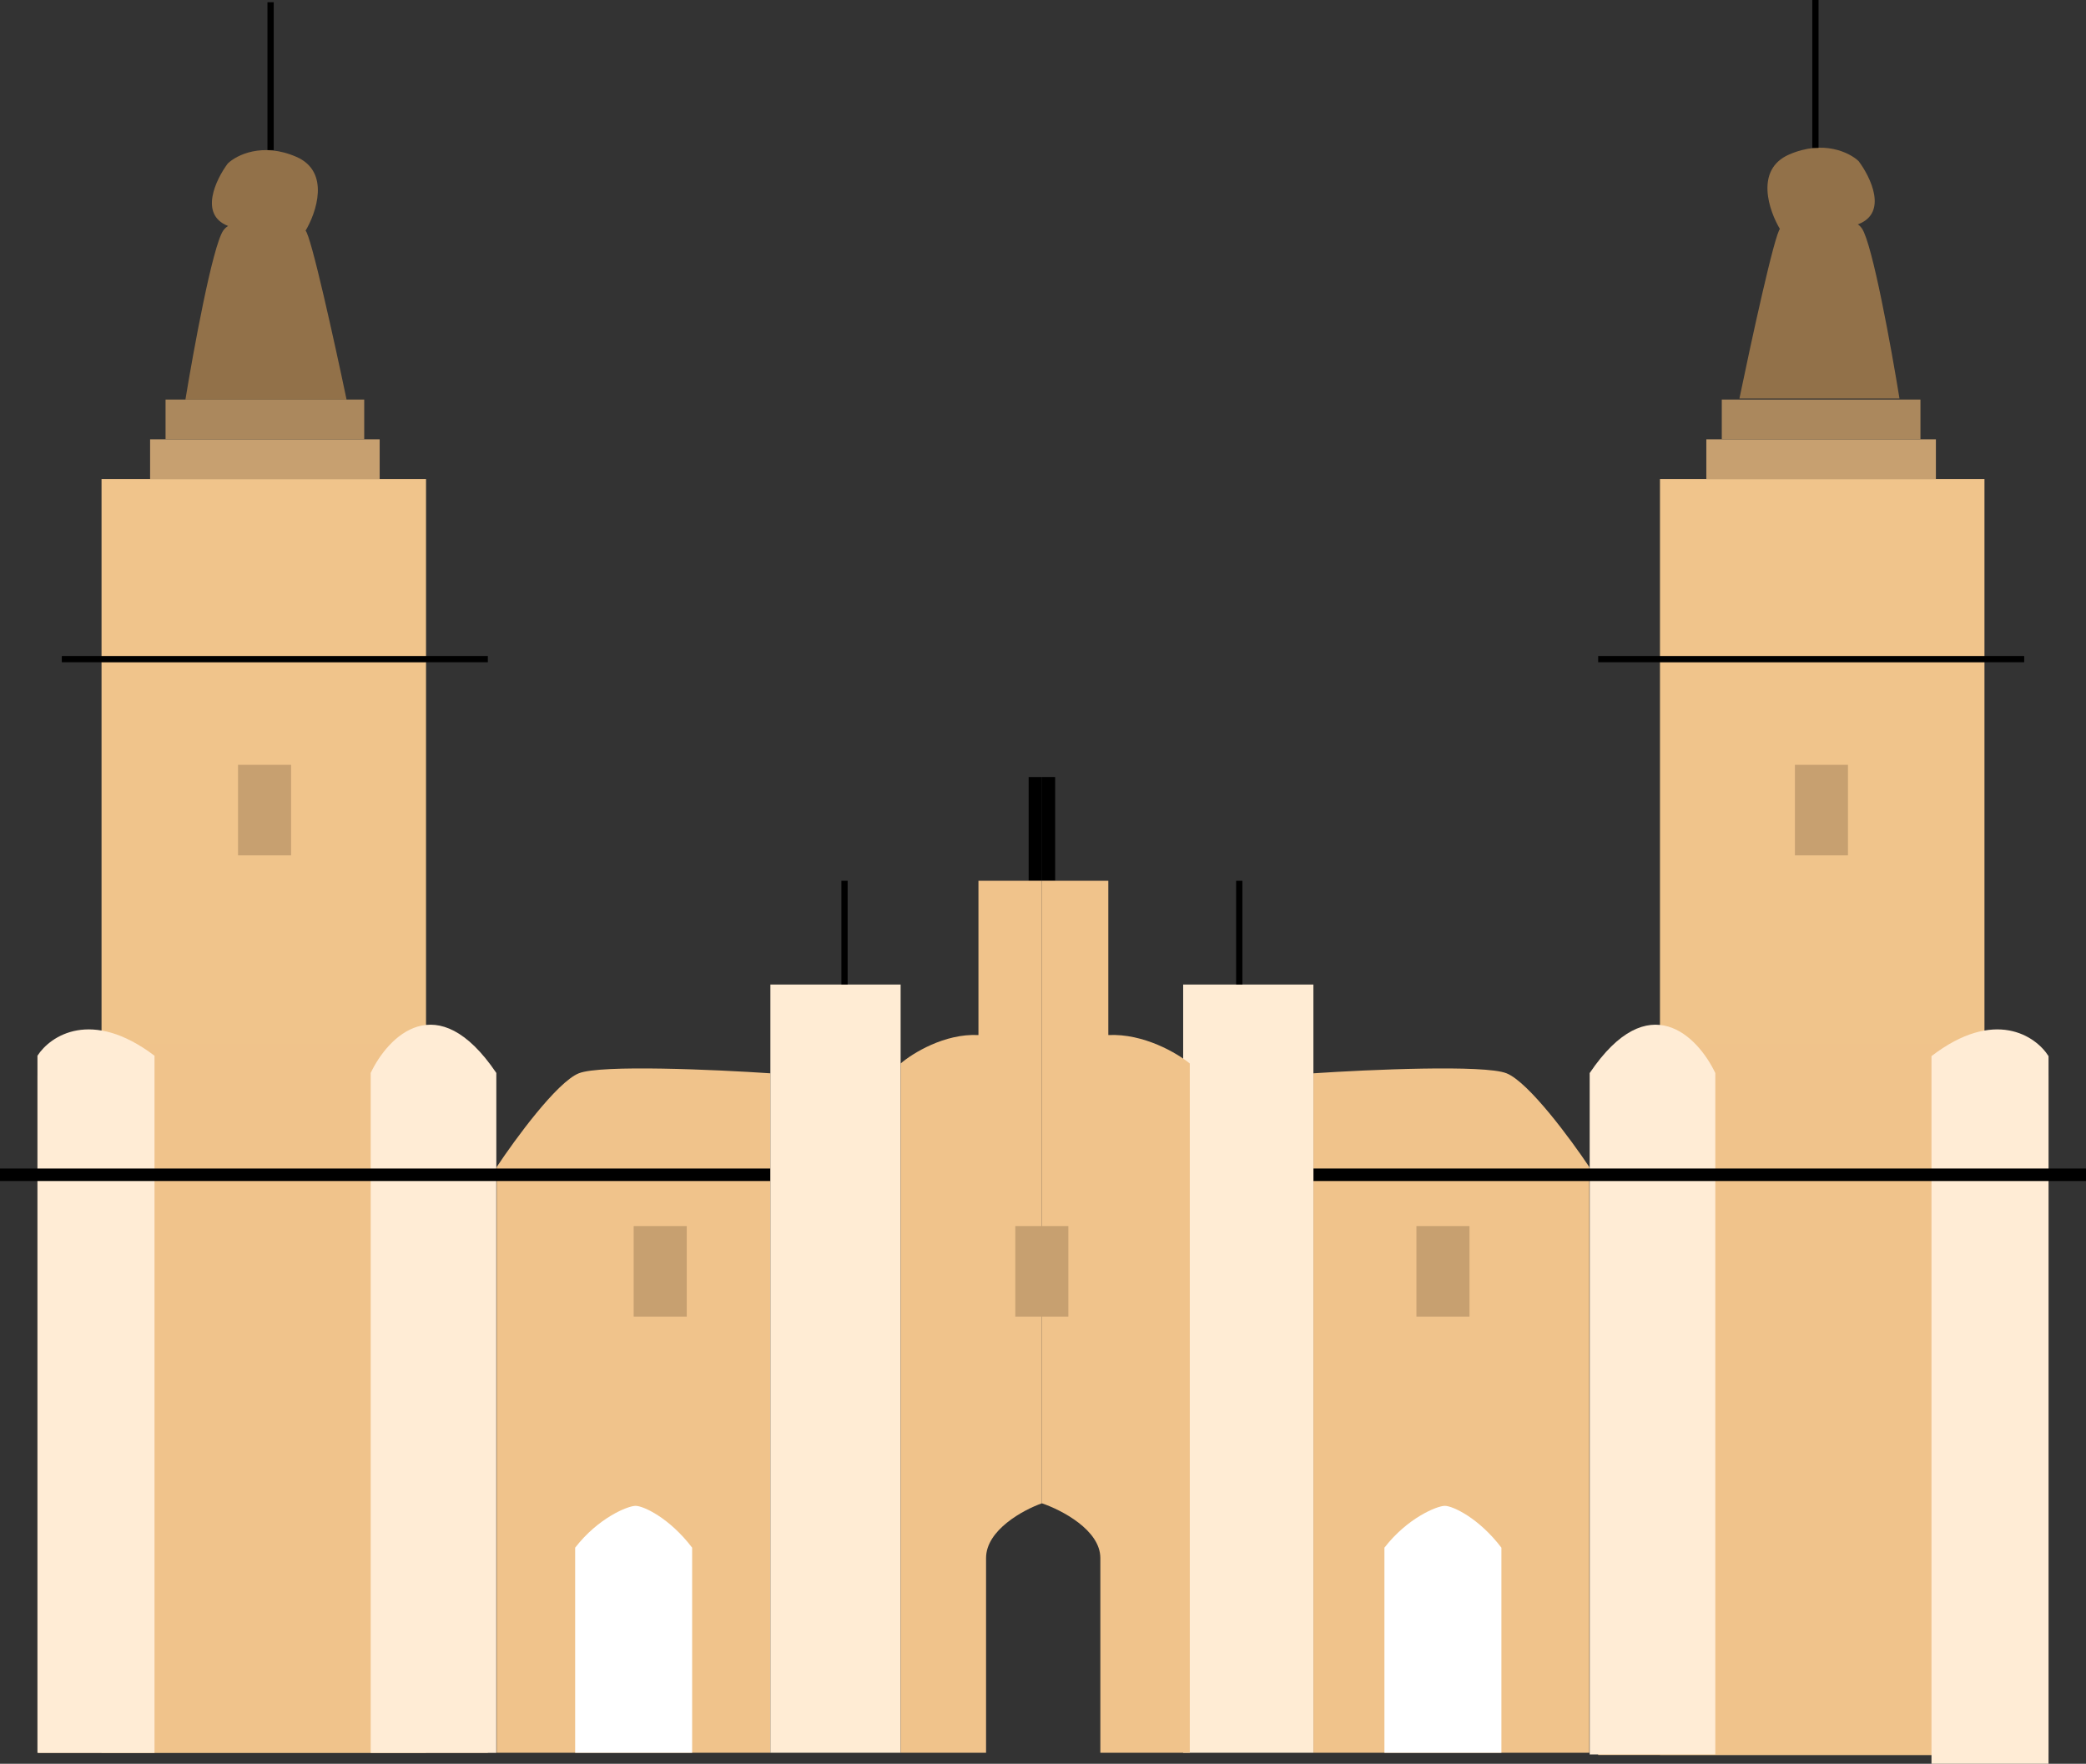 <svg width="2673" height="2260" viewBox="0 0 2673 2260" fill="none" xmlns="http://www.w3.org/2000/svg">
<rect x="0" y="0" width="2673" height="2260" fill="#333333" stroke="none"/>
<rect x="2127.09" y="613.8" width="415.8" height="234.771" fill="#F0C48B"/>
<rect width="415.8" height="234.771" transform="matrix(-1 0 0 1 545.914 613.8)" fill="#F0C48B"/>
<rect x="2127.09" y="848.571" width="415.8" height="1400.14" fill="#F0C48B"/>
<rect width="415.8" height="1397.31" transform="matrix(-1 0 0 1 545.914 848.571)" fill="#F0C48B"/>
<path d="M2047.89 1377.91C2047.89 1355.82 2065.79 1337.91 2087.89 1337.91H2584.91C2607.01 1337.91 2624.91 1355.82 2624.91 1377.91V2246.71C2624.91 2247.82 2624.02 2248.71 2622.91 2248.71H2047.89V1377.91Z" fill="#F0C38B"/>
<path d="M625.114 1377.91C625.114 1355.82 607.206 1337.91 585.114 1337.91H88.086C65.994 1337.91 48.086 1355.82 48.086 1377.91V2243.89C48.086 2244.99 48.981 2245.89 50.086 2245.89H625.114V1377.91Z" fill="#F0C38B"/>
<rect x="2186.49" y="562.886" width="294.171" height="50.914" fill="#C7A070"/>
<rect width="294.171" height="50.914" transform="matrix(-1 0 0 1 486.515 562.886)" fill="#C7A070"/>
<rect x="2206.29" y="511.972" width="254.571" height="50.914" fill="#AB885D"/>
<rect width="254.571" height="50.914" transform="matrix(-1 0 0 1 466.714 511.972)" fill="#AB885D"/>
<path d="M2281.24 292.758C2274.45 297.283 2243.53 439.843 2228.91 510.558H2433.99C2423.61 446.443 2399.48 313.123 2385.9 292.758C2368.93 267.3 2289.73 287.1 2281.24 292.758Z" fill="#927149"/>
<path d="M391.396 295.462C398.232 299.961 429.371 441.676 444.086 511.972H237.6C248.043 448.237 272.347 315.707 286.018 295.462C303.106 270.155 382.852 289.838 391.396 295.462Z" fill="#927149"/>
<path d="M2292.56 198C2248.43 217.234 2266.63 270.129 2281.24 294.172C2299.16 297.943 2344.32 301.809 2381.66 287.1C2418.99 272.392 2397.21 227.229 2381.66 206.486C2370.34 195.643 2336.68 178.766 2292.56 198Z" fill="#927149"/>
<path d="M379.9 201.03C423.479 220.105 405.507 272.564 391.074 296.409C373.381 300.149 328.778 303.983 291.903 289.396C255.029 274.808 276.539 230.017 291.903 209.445C303.077 198.692 336.32 181.954 379.9 201.03Z" fill="#927149"/>
<line x1="2326.26" x2="2326.26" y2="189.514" stroke="black" stroke-width="8"/>
<line y1="-4" x2="189.514" y2="-4" transform="matrix(0 1 1 0 350.743 2.828)" stroke="black" stroke-width="8"/>
<line x1="2047.89" y1="844.571" x2="2593.8" y2="844.571" stroke="black" stroke-width="8"/>
<line y1="-4" x2="545.914" y2="-4" transform="matrix(-1 0 0 1 625.114 848.571)" stroke="black" stroke-width="8"/>
<path d="M2625 1353.26V2260H2475V1353.26C2555.77 1291.22 2608.65 1327.41 2625 1353.26Z" fill="#FFECD5"/>
<path d="M48 1352.75V2246H198V1352.75C117.231 1291.63 64.346 1327.28 48 1352.75Z" fill="#FFECD5"/>
<path d="M2198 1374.97V2248H2037V1374.97C2112.7 1262.74 2175.87 1328.2 2198 1374.97Z" fill="#FFECD5"/>
<path d="M475 1374.83V2246H636V1374.83C560.302 1262.85 497.126 1328.17 475 1374.83Z" fill="#FFECD5"/>
<path d="M2036.57 1495.4V2245.89H1683V1375.27C1753.71 1370.56 1902.21 1363.96 1930.5 1375.27C1958.79 1386.58 2013 1460.07 2036.57 1495.4Z" fill="#F0C38B"/>
<path d="M636.429 1495.4V2245.89H987.172V1375.27C917.023 1370.56 769.711 1363.96 741.652 1375.27C713.592 1386.58 659.812 1460.07 636.429 1495.4Z" fill="#F0C38B"/>
<line x1="1683" y1="1505.29" x2="2673" y2="1505.29" stroke="black" stroke-width="16"/>
<line y1="-8" x2="987.171" y2="-8" transform="matrix(-1 8.74228e-08 8.74228e-08 1 987.172 1513.29)" stroke="black" stroke-width="16"/>
<rect x="1516.11" y="1261.54" width="166.886" height="984.343" fill="#FFECD4"/>
<rect width="166.886" height="984.343" transform="matrix(-1 0 0 1 1154.06 1261.54)" fill="#FFECD4"/>
<line x1="1588" y1="1128.6" x2="1588" y2="1261.54" stroke="black" stroke-width="8"/>
<line y1="-4" x2="132.943" y2="-4" transform="matrix(4.37114e-08 1 1 -4.37114e-08 1086.17 1128.6)" stroke="black" stroke-width="8"/>
<line x1="1326.61" y1="995.657" x2="1326.61" y2="1128.6" stroke="black" stroke-width="17"/>
<line y1="-8.5" x2="132.943" y2="-8.5" transform="matrix(4.37114e-08 1 1 -4.37114e-08 1352.06 995.657)" stroke="black" stroke-width="17"/>
<path d="M1524.6 1362.71V2245.89H1409.98V1996.35C1409.98 1960.47 1360.05 1934.67 1335.09 1926.26V1128.6H1420.2V1326.26C1465.59 1324.02 1508.71 1349.63 1524.6 1362.71Z" fill="#F0C38B"/>
<path d="M1154.06 1362.71V2245.89H1263.54V1996.35C1263.54 1960.47 1311.24 1934.67 1335.09 1926.26V1128.6H1253.79V1326.26C1210.43 1324.02 1169.23 1349.63 1154.06 1362.71Z" fill="#F0C38B"/>
<path d="M1923.91 1983.12V2245.89H1774V2114.5V1983.12C1803.43 1945 1841.43 1929.5 1851.43 1929.5C1861.43 1929.5 1894.93 1945 1923.91 1983.12Z" fill="white"/>
<path d="M886.914 1983.12V2245.89H737V2114.5V1983.12C766.429 1945 804.429 1929.5 814.429 1929.5C824.429 1929.5 857.929 1945 886.914 1983.12Z" fill="white"/>
<rect x="1815" y="1571" width="68" height="116" fill="#C7A070"/>
<rect x="2300" y="980" width="68" height="116" fill="#C7A070"/>
<rect x="305" y="980" width="68" height="116" fill="#C7A070"/>
<rect x="1301" y="1571" width="68" height="116" fill="#C7A070"/>
<rect x="812" y="1571" width="68" height="116" fill="#C7A070"/>
</svg>
